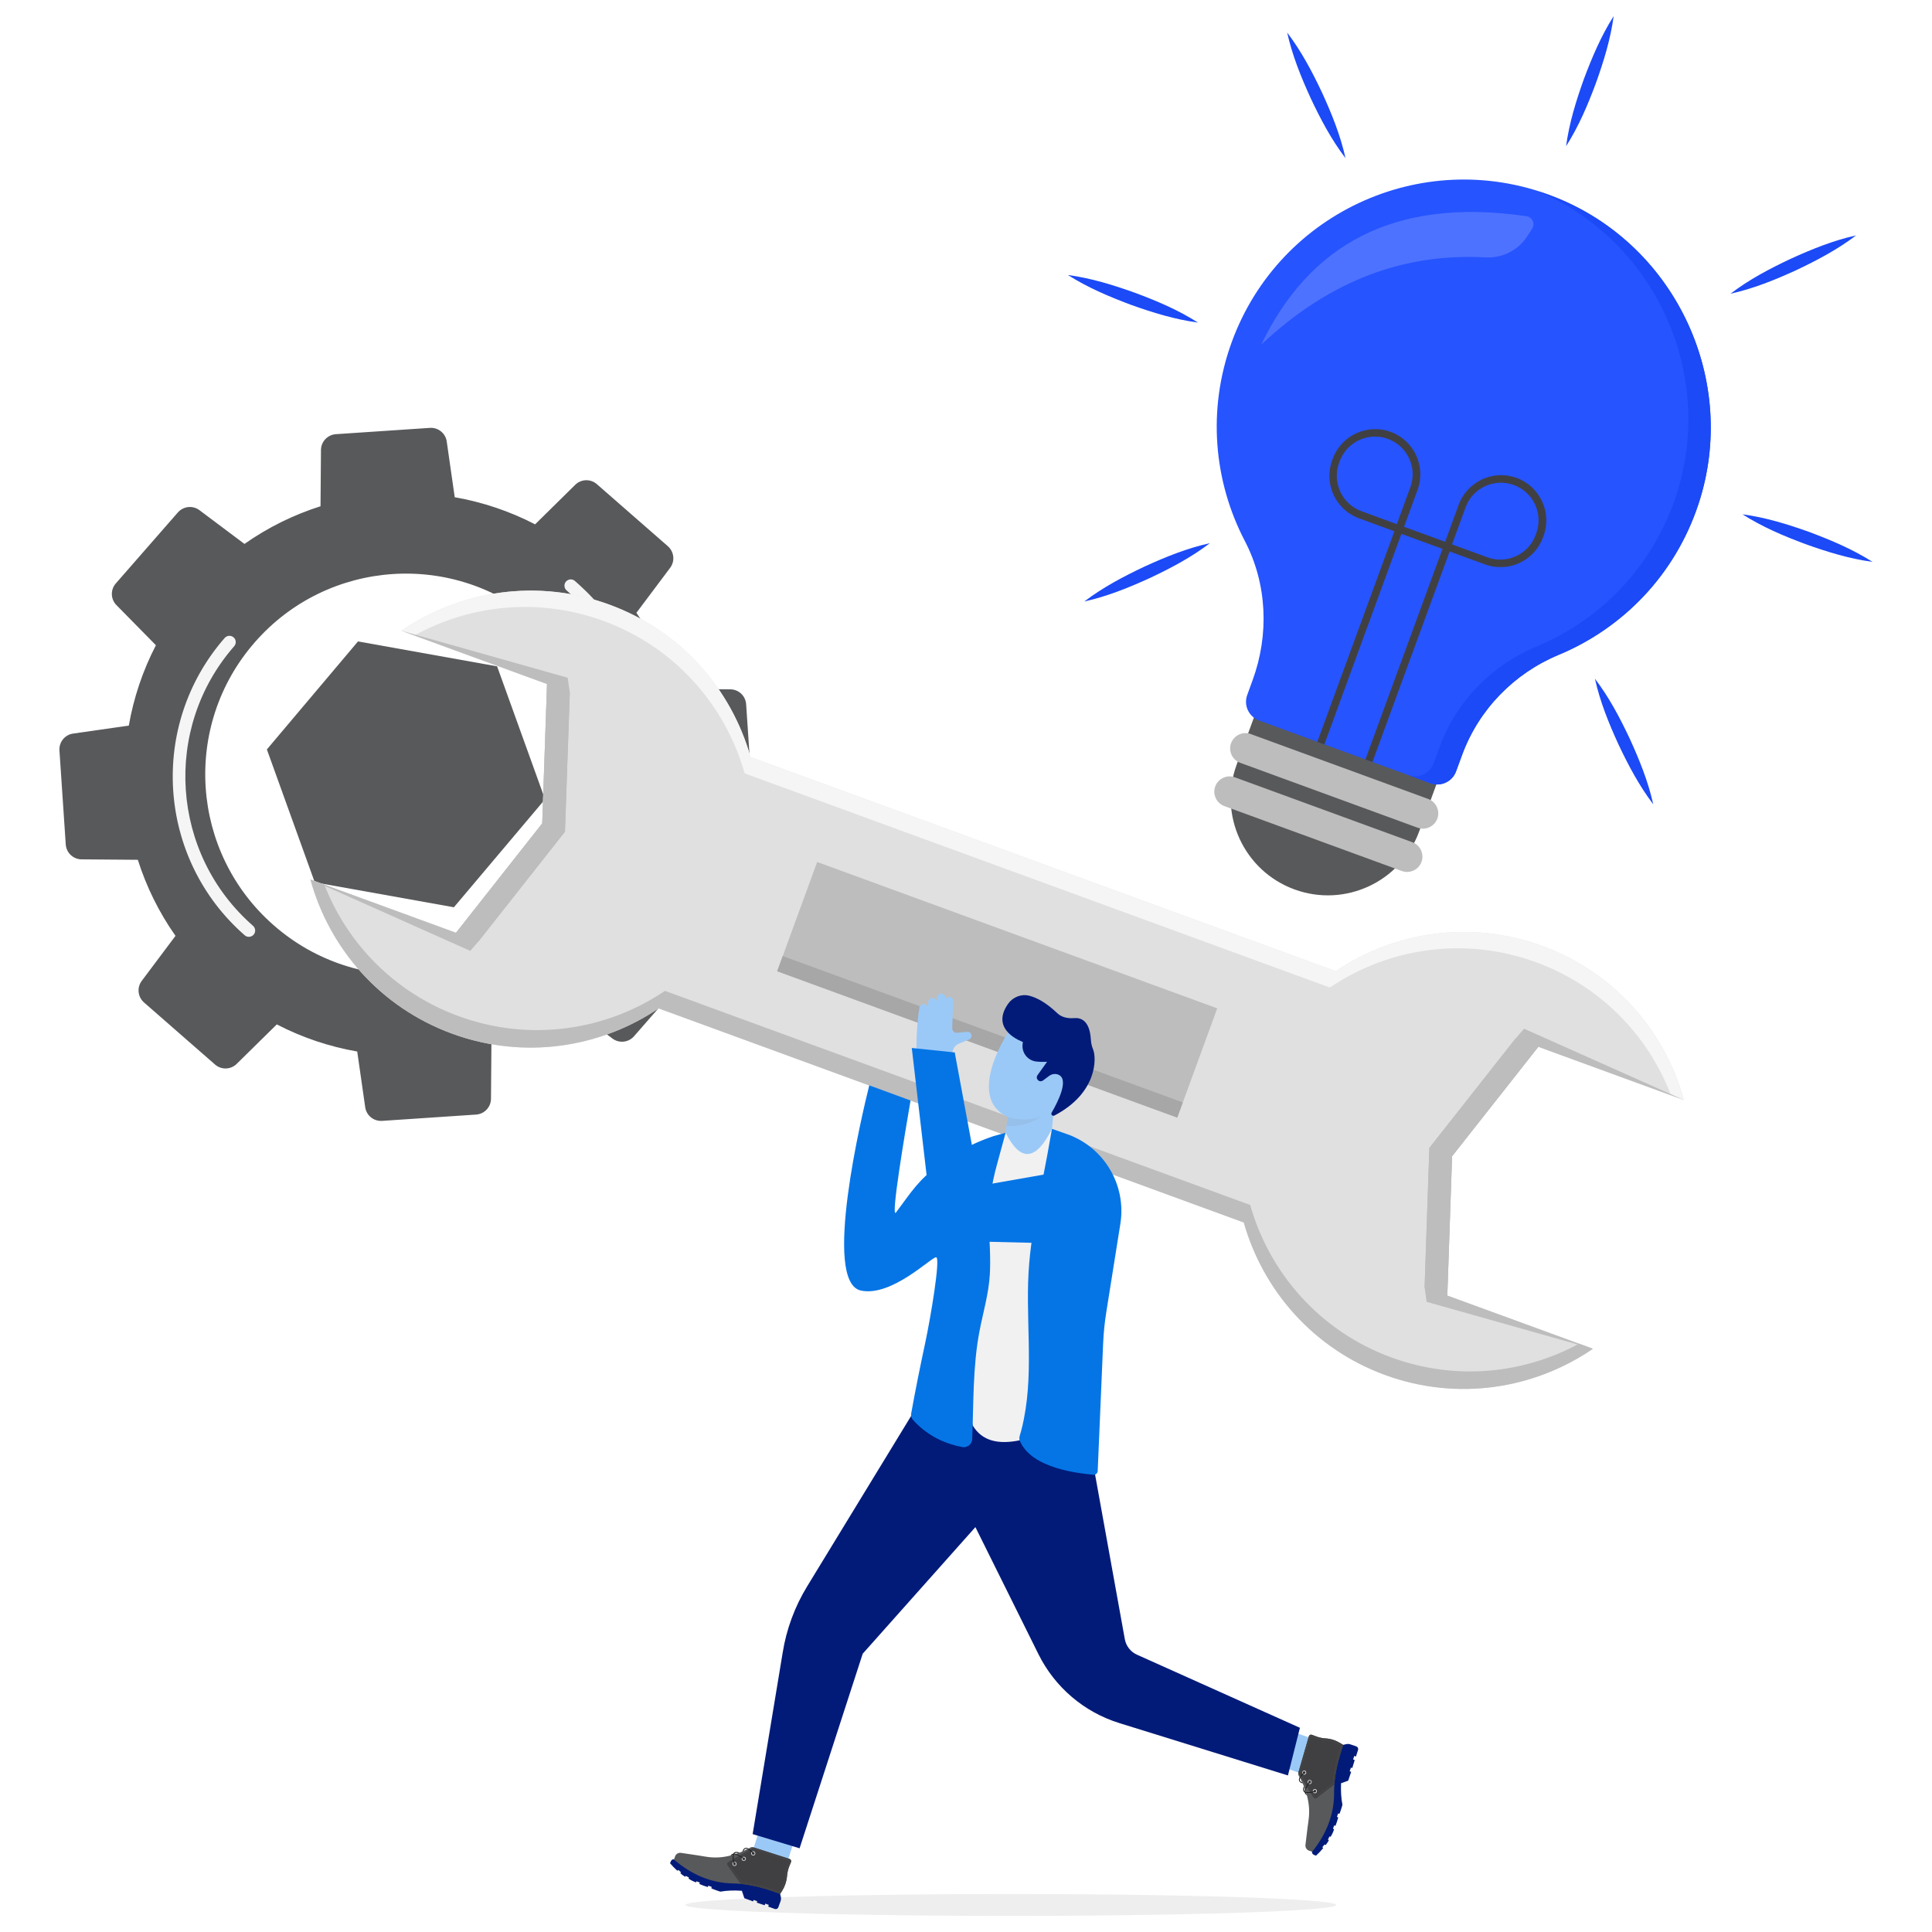 <svg xmlns="http://www.w3.org/2000/svg" enable-background="new 0 0 3000 3000" viewBox="0 0 3000 3000" id="Upgradeskillwithlightbulbidea"><path fill="#9bc9f7" d="M1400.7,1710.9l12.7-22.4c2-3.6,5.4-6.1,9.4-7.1l17.2-4.2c3.3-0.8,5.3-4,4.6-7.3l0,0
			c-0.6-2.7-2.9-4.7-5.6-4.8l-15.7-0.9c-4.2-0.2-7.2-4.1-6.4-8.2l8.1-41.5c0.6-3.2-1.4-6.4-4.7-7.1l0,0c-3.2-0.7-6.3,1.2-7.2,4.3
			l-6.4,22.8l7.2-25.8c1-3.7-1.3-7.6-5.1-8.3l0,0c-3.4-0.7-6.8,1.5-7.7,4.9l-9.7,38.3l8-30.5c0.9-3.6-1.2-7.2-4.8-8.1l0,0
			c-3.5-0.9-7.1,1.3-7.9,4.9l-9.8,41.1l7.5-31.1c0.8-3.5-1.3-7-4.7-7.9l0,0c-3.4-0.9-6.8,1-7.9,4.3c-8.2,24.7-13.6,52.9-17.4,83.1
			L1400.7,1710.9z" class="colorf7c19b svgShape"></path><path fill="#58595b" d="M984.5,1609.1l96.4-110.3c8.5-9.7,8.1-24.4-1-33.6l-61.4-62.3c20.6-39.8,34.6-81.9,42.1-124.8l86.6-12.4
						c12.8-1.8,22-13.2,21.2-26.1l-9.8-146.1c-0.9-12.9-11.5-23-24.5-23.1l-87.4-0.7c0,0,0,0,0,0c-13.2-41.6-32.7-81.4-58.5-118.1
						l52.4-69.9c7.8-10.4,6.2-24.9-3.5-33.5l-110.3-96.4c-9.7-8.5-24.4-8.1-33.6,1l-62.3,61.4c-39.7-20.6-81.9-34.6-124.8-42.1l0,0
						l-12.4-86.5c-1.8-12.8-13.2-22-26.1-21.2l-146.1,9.8c-12.9,0.9-23,11.6-23.1,24.5l-0.7,87.4c-41.6,13.2-81.4,32.7-118.1,58.5
						l-69.9-52.4c-10.4-7.8-24.9-6.2-33.5,3.5L179.8,906c-8.5,9.7-8.1,24.4,1,33.6l61.3,62.3c-20.6,39.8-34.6,81.9-42.1,124.8
						c0,0,0,0,0,0l-86.5,12.4c-12.8,1.8-22,13.2-21.2,26.1l9.8,146.1c0.9,12.9,11.6,23,24.5,23.1l87.4,0.7
						c13.2,41.6,32.7,81.4,58.5,118.1l-52.4,69.9c-7.8,10.4-6.2,24.9,3.5,33.5l110.3,96.4c9.7,8.5,24.4,8.1,33.6-1l62.3-61.3
						c39.8,20.6,81.9,34.6,124.9,42.1l12.4,86.5c1.8,12.8,13.2,22,26.1,21.2l146.1-9.8c12.9-0.9,23-11.5,23.1-24.5l0.7-87.4
						c0,0,0,0,0,0c41.5-13.2,81.4-32.7,118.1-58.5l69.9,52.4C961.4,1620.4,976,1618.8,984.5,1609.1z M865,1407.4
						c-113.2,129.6-310.1,142.9-439.7,29.6c-129.6-113.2-142.9-310.1-29.6-439.7c113.2-129.6,310.1-142.9,439.7-29.6
						C964.9,1081,978.2,1277.8,865,1407.4z" class="color58595b svgShape"></path><path fill="#f5f5f5" d="M362.7 989.7c-4.1-3.6-10.2-3.1-13.8.9-118.7 135.9-104.8 343 31.1 461.7 4.1 3.6 10.2 3.1 13.8-.9 3.6-4.1 3.1-10.2-.9-13.8-127.7-111.6-140.9-306.4-29.3-434.1C367.2 999.4 366.8 993.2 362.7 989.7zM892.7 902.1c-4.1-3.6-10.2-3.1-13.8.9-3.6 4.1-3.1 10.2.9 13.8 157.4 137.6 173.6 377.6 36.1 535-3.6 4.1-3.1 10.2.9 13.8 4.1 3.6 10.2 3.1 13.8-.9C1075.3 1299.2 1058.3 1046.8 892.7 902.1z" class="colorf5f5f5 svgShape"></path><polygon fill="#58595b" points="414.4 1163.7 555.9 996 771.9 1034.7 846.3 1241.1 704.8 1408.8 488.8 1370.1" class="color58595b svgShape"></polygon><path fill="#e0e0e0" d="M1931.4,1898.3l-908.7-332.5c-91.1,61.5-209.4,79.9-320.5,39.3c-112-41-190.9-132.5-220.2-239.4
					l226.1,82.7L842,1278.5l7.4-216.3l-226.1-82.7c91.4-62.6,210.7-81.7,322.7-40.7c111.1,40.6,189.5,131.1,219.4,236.8l908.7,332.5
					c91.1-61.5,209.4-79.9,320.5-39.3c112,41,190.9,132.5,220.2,239.4l-226.1-82.7l-133.9,169.9l-7.4,216.3l226.1,82.7
					c-91.4,62.6-210.7,81.7-322.7,40.7C2039.7,2094.5,1961.3,2004.1,1931.4,1898.3z" class="colore0e0e0 svgShape"></path><path fill="#bdbdbd" d="M2150.8,2135.1c112,41,231.3,21.9,322.7-40.7l-21.6-7.9c-86.4,46.8-191.6,57.8-291.2,21.4
					c-111.1-40.6-189.5-131.1-219.4-236.8l-908.7-332.5c-91.1,61.5-209.4,79.9-320.4,39.3c-99.5-36.4-172.9-112.7-208.6-204.3
					l-21.6-7.9c29.4,106.9,108.2,198.4,220.2,239.4c111.1,40.6,229.3,22.2,320.4-39.3l908.7,332.5
					C1961.3,2004.1,2039.8,2094.5,2150.8,2135.1z" class="colorbdbdbd svgShape"></path><path fill="#bdbdbd" d="M1561.5,1758.8c-0.3,1.3-0.7,2.5-1,3.8l-5-1.8C1558.4,1759.9,1560.9,1759.2,1561.5,1758.8z" class="colorbdbdbd svgShape"></path><path fill="#f5f5f5" d="M2385.3,1494.2c100.4,36.8,174.2,114.1,209.5,206.7l20,7.3c-29.4-106.9-108.2-198.4-220.2-239.4
					c-111.1-40.7-229.3-22.2-320.4,39.3l-908.7-332.5c-29.9-105.8-108.4-196.2-219.4-236.8c-112-41-231.3-21.9-322.7,40.7l20,7.3
					c86.8-47.9,193.1-59.4,293.5-22.7c111.1,40.6,189.5,131.1,219.4,236.8l908.7,332.5C2156,1472,2274.2,1453.5,2385.3,1494.2z" class="colorf5f5f5 svgShape"></path><rect width="180.7" height="661.5" x="1458.1" y="1206.2" fill="#bdbdbd" transform="rotate(110.096 1548.447 1536.968)" class="colorbdbdbd svgShape"></rect><rect width="25.1" height="661.5" x="1509.1" y="1279.3" fill="#a7a7a8" transform="rotate(110.096 1521.711 1610.032)" class="colora8a7a7 svgShape"></rect><polygon fill="#bdbdbd" points="708.1 1448.4 743.4 1461.3 877.3 1291.4 884.8 1075.2 849.4 1062.2 842 1278.5" class="colorbdbdbd svgShape"></polygon><polygon fill="#bdbdbd" points="708.1 1448.4 743.4 1461.3 877.3 1291.4 884.8 1075.2 849.4 1062.2 842 1278.5" class="colorbdbdbd svgShape"></polygon><polygon fill="#bdbdbd" points="884.8 1075.2 881.5 1052.4 623.3 979.5 849.4 1062.2 878.5 1092.1" class="colorbdbdbd svgShape"></polygon><polygon fill="#bdbdbd" points="743.4 1461.3 730.2 1476.5 482 1365.7 708.1 1448.4 734.2 1442.5" class="colorbdbdbd svgShape"></polygon><polygon fill="#bdbdbd" points="2388.7 1625.5 2353.4 1612.5 2219.5 1782.5 2212.1 1998.7 2247.4 2011.7 2254.8 1795.4" class="colorbdbdbd svgShape"></polygon><polygon fill="#bdbdbd" points="2388.7 1625.5 2353.4 1612.5 2219.5 1782.5 2212.1 1998.7 2247.4 2011.7 2254.8 1795.4" class="colorbdbdbd svgShape"></polygon><polygon fill="#bdbdbd" points="2212.1 1998.7 2215.3 2021.5 2473.6 2094.4 2247.4 2011.7 2218.3 1981.7" class="colorbdbdbd svgShape"></polygon><polygon fill="#bdbdbd" points="2353.4 1612.5 2366.6 1597.4 2614.9 1708.2 2388.7 1625.5 2362.7 1631.4" class="colorbdbdbd svgShape"></polygon><ellipse cx="1569.5" cy="2958" fill="#eeeeee" rx="505.2" ry="17" class="coloreeeeee svgShape"></ellipse><g fill="#000000" class="color000000 svgShape"><polygon fill="#9bc9f7" points="2043.5 2761.8 2061.2 2707.8 1980.4 2679.9 1962.8 2733.9" class="colorf7c19b svgShape"></polygon><path fill="#021b79" d="M2072.8,2714.1l13-4.7l4.1-1c2.4-0.6,4.9-0.5,7.2,0.3l9,3.1c2.2,0.8,3.4,3.3,2.7,5.5l-3.3,10.2l-2.6-0.9
					l-1.8,5.5l2.5,0.9l-3.8,12.4l-2.1-0.7l-1.9,5.8l2.3,0.8l-4.6,13.7l-11.1,4c-0.5,12,0.1,23.2,2.1,33.3c0.2,0.5-4.3,14.4-4.7,14.3
					l-2-0.7l-1.8,5.4l2,0.7c-1.2,4.6-2.6,9-4.3,13.2l-2.1-0.7l-1.7,5.3l1.7,0.6c-1.5,4.6-3.4,8.6-5.5,11.8l-1.7-0.6l-2.4,5.1
					l1.5,0.5c-1.4,3-3.2,5.6-5.2,7.9l-1.6-0.9l-3.4,4.1l1.3,1.5c-3.7,4.4-7.4,8.3-11.1,11.6c0,0-7.2-1.5-6.1-6l12.3-58l13.9-75.1
					L2072.8,2714.1z" class="color333333 svgShape"></path><path fill="#58595b" d="M2071.3,2702c3.4,1.2,6.6,2.7,9.7,4.6l4.8,2.9c-7.4,21.4-12.4,42-13.8,61.4c-0.3,4-0.4,8-0.4,11.9
					c0.4,33.8-11.5,64.5-34.1,92.6l-4.9-1.7c-3.7-1.3-5.9-5-5.5-8.9l3.1-25.6c0.5-4.6,1.2-9.1,1.8-13.6c1.8-12.8,0.7-25.5-2.8-38.2
					c-0.2-0.7-0.4-1.4-0.6-2.1c-0.1-0.4-0.2-0.8-0.4-1.2c5.3,1.1,13.3-1.7,13.7-1.9c0.2-0.1,0.4-0.3,0.5-0.5c0-0.1,0-0.3,0-0.4
					c-0.1-0.4-0.5-0.6-0.9-0.4c-2.8,1-9.8,2.9-13.7,1.6c-0.1-0.3-0.2-0.6-0.3-0.9c0.2-4.6,4.2-11.1,6.1-13.7c0.2-0.3,0.2-0.8-0.1-1
					c-0.3-0.2-0.7-0.2-1,0.1c-0.3,0.4-4.5,6.3-5.9,11.8c-0.4-1.1-0.8-2.1-1.2-3.2c-0.3-0.7-0.5-1.3-0.8-2c-0.6-1.4-1.2-2.9-1.8-4.3
					c-0.3-0.6-0.5-1.2-0.8-1.7c-1-2.1-2-4.2-3.1-6.4c1.4-3.3,5.1-6.8,6.8-8.2c0.3-0.2,0.4-0.7,0.1-1c-0.2-0.3-0.7-0.4-1-0.1
					c-0.3,0.2-4.7,3.8-6.8,7.8c-0.5-0.9-0.9-1.7-1.4-2.5c-0.8-1.4-1-3.1-0.5-4.6l16.3-56.4c0.6-2.1,2.8-3.2,4.8-2.4l6.4,2.4
					c4.7,1.8,9.7,2.9,14.7,3.2C2062.6,2699.6,2067,2700.5,2071.3,2702z" class="color58595b svgShape"></path><path fill="#1f2023" d="M2042.4 2781.3c0 .1.1.3 0 .4-.1.2-.2.4-.5.5-.4.2-8.4 3-13.7 1.9-.2-.5-.3-1.1-.5-1.6 3.9 1.3 10.9-.6 13.7-1.6C2041.9 2780.7 2042.3 2780.9 2042.4 2781.3zM2033.4 2766.9c.3.2.4.7.1 1-1.9 2.6-5.8 9.1-6.1 13.7-.3-.9-.6-1.8-1-2.7 1.4-5.5 5.6-11.4 5.9-11.8C2032.6 2766.8 2033.1 2766.7 2033.4 2766.9z" class="color231f20 svgShape"></path><path fill="#303030" d="M2025.7,2752.1c0.2,0.3,0.2,0.7-0.1,1c-1.7,1.4-5.5,4.9-6.8,8.2c-0.3-0.5-0.5-1-0.8-1.5
					c2.1-4,6.5-7.6,6.8-7.8C2025,2751.7,2025.4,2751.8,2025.7,2752.1z" class="color303030 svgShape"></path><path fill="#404042" d="M2071.3,2702c3.4,1.2,6.6,2.7,9.7,4.6l4.8,2.9c-7.4,21.4-12.4,42-13.8,61.4l-27.7,21.1
					c-1.6,1.2-3.9,0.8-4.9-1l-23.4-38.4l16.3-56.4c0.6-2.1,2.8-3.2,4.8-2.4l6.4,2.4c4.7,1.8,9.7,2.9,14.7,3.2
					C2062.6,2699.6,2067,2700.5,2071.3,2702z" class="color414042 svgShape"></path><polygon fill="#58595b" points="2018.8 2752.4 2018.3 2752.7 2018 2752.3 2018.1 2751.7 2018.7 2751.9 2018.6 2752.2" class="color58595b svgShape"></polygon><path fill="#58595b" d="M2082.3,2709.9l-0.3,0.5l-0.7-0.4l0.3-0.5L2082.3,2709.9z M2080.9,2709.1l-0.3,0.5l-0.7-0.4l0.3-0.5
								L2080.9,2709.1z M2079.5,2708.2l-0.3,0.5c-0.2-0.1-0.5-0.3-0.7-0.4l0.3-0.6C2079,2707.9,2079.2,2708,2079.5,2708.2z
								 M2078,2707.3l-0.3,0.6c-0.2-0.1-0.5-0.3-0.7-0.4l0.3-0.6C2077.5,2707.1,2077.8,2707.2,2078,2707.3z M2076.5,2706.6l-0.3,0.6
								c-0.2-0.1-0.5-0.2-0.7-0.4l0.3-0.6C2076,2706.3,2076.3,2706.4,2076.5,2706.6z M2075,2705.8l-0.3,0.6
								c-0.2-0.1-0.5-0.2-0.8-0.3l0.2-0.6C2074.5,2705.6,2074.7,2705.7,2075,2705.8z M2073.5,2705.1l-0.2,0.6
								c-0.3-0.1-0.5-0.2-0.8-0.3l0.2-0.6C2072.9,2704.9,2073.2,2705,2073.5,2705.1z M2071.9,2704.5l-0.2,0.6
								c-0.3-0.1-0.5-0.2-0.8-0.3l0.2-0.6C2071.4,2704.3,2071.6,2704.4,2071.9,2704.5z M2070.1,2704.5c-0.3-0.1-0.5-0.2-0.8-0.3
								l0.2-0.6c0.3,0.1,0.5,0.2,0.8,0.3L2070.1,2704.5z M2068.5,2704c-0.3-0.1-0.5-0.2-0.8-0.2l0.2-0.6c0.3,0.1,0.5,0.2,0.8,0.2
								L2068.5,2704z M2066.9,2703.6c-0.3-0.1-0.5-0.1-0.8-0.2l0.1-0.6c0.3,0.1,0.5,0.1,0.8,0.2L2066.9,2703.6z M2065.3,2703.2
								c-0.3-0.1-0.5-0.1-0.8-0.2l0.1-0.6c0.3,0.1,0.5,0.1,0.8,0.2L2065.3,2703.2z M2063.7,2702.8c-0.3-0.1-0.5-0.1-0.8-0.1l0.1-0.6
								c0.3,0,0.6,0.1,0.8,0.1L2063.7,2702.8z M2062.1,2702.6c-0.3,0-0.5-0.1-0.8-0.1l0.1-0.6c0.3,0,0.6,0.1,0.8,0.1L2062.1,2702.6z
								 M2060.4,2702.3c-0.3,0-0.5-0.1-0.8-0.1l0.1-0.6c0.3,0,0.6,0.1,0.8,0.1L2060.4,2702.3z M2058.8,2702.2c-0.3,0-0.6,0-0.8-0.1
								l0-0.6c0.3,0,0.6,0,0.8,0.1L2058.8,2702.2z M2057.1,2702.1c-0.3,0-0.6,0-0.8-0.1l0.1-0.6c0.3,0,0.5,0,0.8,0.1L2057.1,2702.1z
								 M2055.5,2701.9c-0.3,0-0.6-0.1-0.8-0.1l0.1-0.6c0.3,0,0.5,0.1,0.8,0.1L2055.5,2701.9z M2053.8,2701.7
								c-0.3,0-0.6-0.1-0.8-0.1l0.1-0.6c0.3,0,0.5,0.1,0.8,0.1L2053.8,2701.7z M2052.1,2701.4c-0.3,0-0.6-0.1-0.8-0.1l0.1-0.6
								c0.3,0.1,0.5,0.1,0.8,0.1L2052.1,2701.4z M2050.5,2701.1c-0.3-0.1-0.5-0.1-0.8-0.2l0.1-0.6c0.3,0.1,0.5,0.1,0.8,0.2
								L2050.5,2701.1z M2048.9,2700.8c-0.3-0.1-0.5-0.1-0.8-0.2l0.1-0.6c0.3,0.1,0.5,0.1,0.8,0.2L2048.9,2700.8z M2047.2,2700.3
								c-0.3-0.1-0.5-0.2-0.8-0.2l0.2-0.6c0.3,0.1,0.5,0.2,0.8,0.2L2047.2,2700.3z M2045.6,2699.9c-0.3-0.1-0.5-0.2-0.8-0.3l0.2-0.6
								c0.3,0.1,0.5,0.2,0.8,0.3L2045.6,2699.9z M2044.2,2698.7l-0.2,0.6c-0.3-0.1-0.5-0.2-0.8-0.3l0.2-0.6
								C2043.7,2698.6,2044,2698.6,2044.2,2698.7z M2042.7,2698.2l-0.2,0.6l-0.8-0.3l0.2-0.6L2042.7,2698.2z M2041.1,2697.6
								l-0.2,0.6l-0.8-0.3l0.2-0.6L2041.1,2697.6z M2039.5,2697l-0.2,0.6l-0.8-0.3l0.2-0.6L2039.5,2697z M2038,2696.4l-0.2,0.6
								l-0.8-0.3l0.2-0.6L2038,2696.4z M2019,2751.1l-0.6-0.2l0.2-0.8l0.6,0.2L2019,2751.1z M2019.4,2749.5l-0.6-0.2l0.2-0.8
								l0.6,0.2L2019.4,2749.5z M2019.9,2747.8l-0.6-0.2l0.2-0.8l0.6,0.2L2019.9,2747.8z M2020.4,2746.2l-0.6-0.2l0.2-0.8l0.6,0.2
								L2020.4,2746.2z M2020.8,2744.6l-0.6-0.2l0.2-0.8l0.6,0.2L2020.8,2744.6z M2021.3,2742.9l-0.6-0.2l0.2-0.8l0.6,0.2
								L2021.3,2742.9z M2021.8,2741.3l-0.6-0.2l0.2-0.8l0.6,0.2L2021.8,2741.3z M2022.2,2739.7l-0.6-0.2l0.2-0.8l0.6,0.2
								L2022.2,2739.7z M2022.7,2738l-0.6-0.2l0.2-0.8l0.6,0.2L2022.7,2738z M2023.2,2736.3l-0.6-0.1l0.2-0.8l0.6,0.2L2023.2,2736.3
								z M2036.2,2696.4c-0.2,0-0.5,0-0.7,0l-0.1-0.6c0.3-0.1,0.6-0.1,1,0L2036.2,2696.4z M2023.7,2734.8l-0.6-0.2l0.2-0.8l0.6,0.2
								L2023.7,2734.8z M2024.1,2733.1l-0.6-0.2l0.2-0.8l0.6,0.2L2024.1,2733.1z M2024.6,2731.4l-0.6-0.1l0.2-0.8l0.6,0.2
								L2024.6,2731.4z M2025.1,2729.8l-0.6-0.1l0.2-0.8l0.6,0.2L2025.1,2729.8z M2025.5,2728.2l-0.6-0.1l0.2-0.8l0.6,0.2
								L2025.5,2728.2z M2026,2726.6l-0.6-0.2l0.2-0.8l0.6,0.2L2026,2726.6z M2026.5,2725l-0.6-0.2l0.2-0.8l0.6,0.2L2026.5,2725z
								 M2026.9,2723.3l-0.6-0.2l0.2-0.8l0.6,0.2L2026.9,2723.3z M2027.4,2721.7l-0.6-0.2l0.2-0.8l0.6,0.2L2027.4,2721.7z
								 M2027.9,2720.1l-0.6-0.2l0.2-0.8l0.6,0.2L2027.9,2720.1z M2028.4,2718.4l-0.6-0.2l0.2-0.8l0.6,0.2L2028.4,2718.4z
								 M2028.8,2716.8l-0.6-0.2l0.2-0.8l0.6,0.2L2028.8,2716.8z M2029.3,2715.2l-0.6-0.2l0.2-0.8l0.6,0.2L2029.3,2715.2z
								 M2029.8,2713.6l-0.6-0.2l0.2-0.8l0.6,0.2L2029.8,2713.6z M2030.2,2711.9l-0.6-0.2l0.2-0.8l0.6,0.2L2030.2,2711.9z
								 M2030.7,2710.3l-0.6-0.2l0.2-0.8l0.6,0.2L2030.7,2710.3z M2031.2,2708.7l-0.6-0.2l0.2-0.8l0.6,0.2L2031.2,2708.7z
								 M2031.6,2707l-0.6-0.2l0.2-0.8l0.6,0.2L2031.6,2707z M2032.1,2705.4l-0.6-0.2l0.2-0.8l0.6,0.2L2032.1,2705.4z
								 M2034.9,2696.7c-0.2,0.1-0.3,0.3-0.4,0.5l-0.5-0.3c0.2-0.3,0.4-0.6,0.6-0.8L2034.9,2696.7z M2032.6,2703.8l-0.6-0.2l0.2-0.8
								l0.6,0.2L2032.6,2703.8z M2033.1,2702.1l-0.6-0.2l0.2-0.8l0.6,0.2L2033.1,2702.1z M2033.5,2700.5l-0.6-0.2l0.2-0.8l0.6,0.2
								L2033.5,2700.5z M2034,2698.9l-0.6-0.2l0.2-0.8l0.6,0.2L2034,2698.9z" class="color58595b svgShape"></path><polygon fill="#58595b" points="2083.5 2710.7 2083.3 2711.3 2082.7 2711.1 2082.8 2710.9 2082.7 2710.9 2083 2710.3" class="color58595b svgShape"></polygon><path fill="#58595b" d="M2070.4,2768.3l-0.6-0.1l0.1-0.8l0.6,0.1L2070.4,2768.3z M2070.5,2766.6l-0.6-0.1l0.1-0.8l0.6,0.1
								L2070.5,2766.6z M2070.7,2764.9l-0.6-0.1l0.1-0.8l0.6,0.1L2070.7,2764.9z M2070.9,2763.3l-0.6-0.1l0.1-0.8l0.6,0.1
								L2070.9,2763.3z M2071.1,2761.6l-0.6-0.1l0.1-0.8l0.6,0.1L2071.1,2761.6z M2071.3,2759.9l-0.6-0.1l0.1-0.8l0.6,0.1
								L2071.3,2759.9z M2071.5,2758.3l-0.6-0.1l0.1-0.8l0.6,0.1L2071.5,2758.3z M2071.8,2756.6l-0.6-0.1l0.1-0.8l0.6,0.1
								L2071.8,2756.6z M2072,2755l-0.6-0.1l0.1-0.8l0.6,0.1L2072,2755z M2072.3,2753.3l-0.6-0.1l0.1-0.8l0.6,0.1L2072.3,2753.3z
								 M2072.6,2751.7l-0.6-0.1l0.1-0.8l0.6,0.1L2072.6,2751.7z M2072.9,2750l-0.6-0.1l0.2-0.8l0.6,0.1L2072.9,2750z
								 M2073.2,2748.4l-0.6-0.1l0.2-0.8l0.6,0.1L2073.2,2748.4z M2073.5,2746.7l-0.6-0.1l0.2-0.8l0.6,0.1L2073.5,2746.7z
								 M2073.9,2745.1l-0.6-0.1l0.2-0.8l0.6,0.1L2073.9,2745.1z M2074.2,2743.5l-0.6-0.1l0.2-0.8l0.6,0.1L2074.2,2743.5z
								 M2074.6,2741.8l-0.6-0.1l0.2-0.8l0.6,0.1L2074.6,2741.8z M2074.9,2740.2l-0.6-0.1l0.2-0.8l0.6,0.2L2074.9,2740.2z
								 M2075.3,2738.6l-0.6-0.2l0.2-0.8l0.6,0.2L2075.3,2738.6z M2075.7,2736.9l-0.6-0.2l0.2-0.8l0.6,0.2L2075.7,2736.9z
								 M2076.1,2735.3l-0.6-0.2l0.2-0.8l0.6,0.2L2076.1,2735.3z M2076.5,2733.7l-0.6-0.2l0.2-0.8l0.6,0.2L2076.5,2733.7z
								 M2077,2732.1l-0.6-0.2l0.2-0.8l0.6,0.2L2077,2732.1z M2077.4,2730.5l-0.6-0.2l0.2-0.8l0.6,0.2L2077.4,2730.5z
								 M2077.9,2728.9l-0.6-0.2l0.2-0.8l0.6,0.2L2077.9,2728.9z M2078.3,2727.3l-0.6-0.2l0.2-0.8l0.6,0.2L2078.3,2727.3z
								 M2078.8,2725.6l-0.6-0.2l0.2-0.8l0.6,0.2L2078.8,2725.6z M2079.2,2724l-0.6-0.2l0.2-0.8l0.6,0.2L2079.2,2724z
								 M2079.7,2722.4l-0.6-0.2l0.2-0.8l0.6,0.2L2079.7,2722.4z M2080.2,2720.8l-0.6-0.2l0.2-0.8l0.6,0.2L2080.2,2720.8z
								 M2080.7,2719.3l-0.6-0.2l0.3-0.8l0.6,0.2L2080.7,2719.3z M2083.1,2712.1l-0.3,0.8l-0.6-0.2l0.3-0.8L2083.1,2712.1z
								 M2081.2,2717.7l-0.6-0.2l0.3-0.8l0.6,0.2L2081.2,2717.7z M2082.5,2713.7l-0.3,0.8l-0.6-0.2l0.3-0.8L2082.5,2713.7z
								 M2081.7,2716.1l-0.6-0.2l0.3-0.8l0.6,0.2L2081.7,2716.1z" class="color58595b svgShape"></path><polygon fill="#58595b" points="2070.3 2769.7 2069.8 2770 2069.5 2769.5 2069.7 2769.3 2069.7 2769 2070.3 2769.1" class="color58595b svgShape"></polygon><path fill="#58595b" d="M2069.2,2770.5l-0.7,0.5l-0.4-0.5l0.7-0.5L2069.2,2770.5z M2067.9,2771.5l-0.7,0.5l-0.4-0.5l0.7-0.5
								L2067.9,2771.5z M2066.6,2772.5l-0.7,0.5l-0.4-0.5l0.7-0.5L2066.6,2772.5z M2065.2,2773.5l-0.7,0.5l-0.4-0.5l0.7-0.5
								L2065.2,2773.5z M2063.9,2774.5l-0.7,0.5l-0.4-0.5l0.7-0.5L2063.9,2774.5z M2062.6,2775.5l-0.7,0.5l-0.4-0.5l0.7-0.5
								L2062.6,2775.5z M2061.3,2776.5l-0.7,0.5l-0.4-0.5l0.7-0.5L2061.3,2776.5z M2060,2777.5l-0.7,0.5l-0.4-0.5l0.7-0.5
								L2060,2777.5z M2058.7,2778.5l-0.7,0.5l-0.4-0.5l0.7-0.5L2058.7,2778.5z M2057.4,2779.5l-0.7,0.5l-0.4-0.5l0.7-0.5
								L2057.4,2779.5z M2056,2780.5l-0.7,0.5l-0.4-0.5l0.7-0.5L2056,2780.5z M2054.7,2781.5l-0.7,0.5l-0.4-0.5l0.7-0.5
								L2054.7,2781.5z M2053.4,2782.5l-0.7,0.5l-0.4-0.5l0.7-0.5L2053.4,2782.5z M2052.1,2783.5l-0.7,0.5l-0.4-0.5l0.7-0.5
								L2052.1,2783.5z M2050.8,2784.5l-0.7,0.5l-0.4-0.5l0.7-0.5L2050.8,2784.5z M2049.5,2785.5l-0.7,0.5l-0.4-0.5l0.7-0.5
								L2049.5,2785.5z M2048.2,2786.5l-0.7,0.5l-0.4-0.5l0.7-0.5L2048.2,2786.5z M2046.9,2787.5l-0.7,0.5l-0.4-0.5l0.7-0.5
								L2046.9,2787.5z M2045.5,2788.5l-0.7,0.5l-0.4-0.5l0.7-0.5L2045.5,2788.5z M2044.2,2789.5l-0.7,0.5l-0.4-0.5l0.7-0.5
								L2044.2,2789.5z M2042.7,2790.4c-0.3,0-0.5,0-0.8,0c-0.1,0-0.1,0-0.2,0l0.2-0.6c0,0,0.1,0,0.1,0c0.2,0,0.4,0,0.5,0
								L2042.7,2790.4z M2041.3,2789.4l-0.4,0.5c-0.1-0.1-0.2-0.3-0.3-0.4l-0.2-0.3l0.5-0.3l0.2,0.3
								C2041.2,2789.2,2041.3,2789.3,2041.3,2789.4z M2040.5,2788.1l-0.5,0.3l-0.4-0.7l0.5-0.3L2040.5,2788.1z M2039.6,2786.7
								l-0.5,0.3l-0.4-0.7l0.5-0.3L2039.6,2786.7z M2038.8,2785.2l-0.5,0.3l-0.4-0.7l0.5-0.3L2038.8,2785.2z M2037.9,2783.8
								l-0.5,0.3l-0.4-0.7l0.5-0.3L2037.9,2783.8z M2037,2782.4l-0.5,0.3l-0.4-0.7l0.5-0.3L2037,2782.4z M2036.1,2780.9l-0.5,0.3
								l-0.4-0.7l0.5-0.3L2036.1,2780.9z M2035.3,2779.5l-0.5,0.3l-0.4-0.7l0.5-0.3L2035.3,2779.5z M2034.4,2778.1l-0.5,0.3
								l-0.4-0.7l0.5-0.3L2034.4,2778.1z M2033.5,2776.7l-0.5,0.3l-0.4-0.7l0.5-0.3L2033.5,2776.7z M2032.7,2775.2l-0.5,0.3
								l-0.4-0.7l0.5-0.3L2032.7,2775.2z M2031.8,2773.8l-0.5,0.3l-0.4-0.7l0.5-0.3L2031.8,2773.8z M2030.9,2772.4l-0.5,0.3
								l-0.4-0.7l0.5-0.3L2030.9,2772.4z M2030.1,2771l-0.5,0.3l-0.4-0.7l0.5-0.3L2030.1,2771z M2029.2,2769.5l-0.5,0.3l-0.4-0.7
								l0.5-0.3L2029.2,2769.5z M2028.3,2768.1l-0.5,0.3l-0.4-0.7l0.5-0.3L2028.3,2768.1z M2027.5,2766.7l-0.5,0.3l-0.4-0.7l0.5-0.3
								L2027.5,2766.7z M2026.6,2765.3l-0.5,0.3l-0.4-0.7l0.5-0.3L2026.6,2765.3z M2025.7,2763.8l-0.5,0.3l-0.4-0.7l0.5-0.3
								L2025.7,2763.8z M2024.9,2762.4l-0.5,0.3l-0.4-0.7l0.5-0.3L2024.9,2762.4z M2024,2761l-0.5,0.3l-0.4-0.7l0.5-0.3L2024,2761z
								 M2023.1,2759.5l-0.5,0.3l-0.4-0.7l0.5-0.3L2023.1,2759.5z M2022.3,2758.1l-0.5,0.3l-0.4-0.7l0.5-0.3L2022.3,2758.1z
								 M2021.4,2756.7l-0.5,0.3l-0.4-0.7l0.5-0.3L2021.4,2756.7z M2020.5,2755.3l-0.5,0.3l-0.4-0.7l0.5-0.3L2020.5,2755.3z
								 M2019.7,2753.8l-0.5,0.3l-0.4-0.7l0.5-0.3L2019.7,2753.8z" class="color58595b svgShape"></path><g fill="#000000" class="color000000 svgShape"><path fill="#e6e7e8" d="M2044.9 2782c-.3 1.8-2 2.9-3.8 2.5-1.7-.4-2.8-2.1-2.5-3.9.3-1.8 2-2.9 3.8-2.5C2044.1 2778.5 2045.2 2780.2 2044.9 2782zM2039.6 2780.8c-.2 1.2.5 2.4 1.7 2.7 1.2.2 2.3-.5 2.6-1.7.2-1.2-.5-2.4-1.7-2.7C2041 2778.8 2039.9 2779.6 2039.6 2780.8zM2036.8 2767.7c-.3 1.8-2 2.9-3.8 2.5-1.7-.4-2.8-2.1-2.5-3.8.3-1.8 2-2.9 3.8-2.5C2036.1 2764.2 2037.2 2765.9 2036.8 2767.7zM2031.6 2766.5c-.2 1.2.5 2.4 1.7 2.7 1.2.3 2.4-.5 2.6-1.7.2-1.2-.5-2.4-1.7-2.7C2033 2764.5 2031.8 2765.3 2031.6 2766.5z" class="colore6e7e8 svgShape"></path><g fill="#000000" class="color000000 svgShape"><path fill="#1f2023" d="M2041.5,2780.9c0.4-0.1,0.8,0.1,0.9,0.4c0,0.1,0.1,0.3,0,0.4c-0.1,0.2-0.2,0.4-0.5,0.5
								c-0.4,0.2-8.4,3-13.7,1.9c-0.2,0-0.3-0.1-0.5-0.1c-0.6-0.2-1.1-0.4-1.6-0.6c-0.5-0.3-1-0.7-1.4-1.1c-1.6-1.8-1.7-4.7-0.2-8.6
								c0.3,0.7,0.5,1.3,0.8,2c-0.7,2.6-0.6,4.4,0.5,5.6c0.1,0.1,0.2,0.2,0.3,0.3c0.4,0.3,0.8,0.6,1.4,0.8c0.1,0,0.2,0.1,0.3,0.1
								C2031.7,2783.8,2038.7,2781.9,2041.5,2780.9z" class="color231f20 svgShape"></path><path fill="#1f2023" d="M2033.4,2766.9c0.3,0.2,0.4,0.7,0.1,1c-1.9,2.6-5.8,9.1-6.1,13.7c0,0.3,0,0.5,0,0.8
								c0,0.6,0.1,1.1,0.3,1.6c0.1,0.2,0.2,0.4,0.3,0.6c0.2,0.3,0.4,0.5,0.6,0.8c0.2,0.7,0.4,1.4,0.6,2.1c-1.1-0.5-1.9-1.2-2.4-2.1
								c-0.3-0.6-0.6-1.2-0.7-1.9c-0.1-0.6-0.1-1.2-0.1-1.8c0-0.9,0.2-1.8,0.4-2.7c1.4-5.5,5.6-11.4,5.9-11.8
								C2032.6,2766.8,2033.1,2766.7,2033.4,2766.9z" class="color231f20 svgShape"></path></g></g><g fill="#000000" class="color000000 svgShape"><path fill="#e6e7e8" d="M2028.2,2753.5c-0.5,1.7-2.4,2.6-4,2.1c-1.7-0.6-2.6-2.4-2-4.1c0.6-1.7,2.4-2.6,4-2.1
							C2027.8,2750,2028.7,2751.8,2028.2,2753.5z M2023,2751.8c-0.4,1.2,0.2,2.4,1.4,2.8c1.1,0.4,2.4-0.2,2.8-1.4
							c0.4-1.2-0.2-2.4-1.4-2.8C2024.7,2750,2023.4,2750.6,2023,2751.8z" class="colore6e7e8 svgShape"></path><path fill="#1f2023" d="M2025.7,2752.1c0.2,0.3,0.2,0.7-0.1,1c-1.7,1.4-5.5,4.9-6.8,8.2c-0.5,1.1-0.7,2.2-0.4,3.1
							c0.3,1.4,1.5,2.5,3.6,3.2c0.3,0.6,0.5,1.2,0.8,1.7c-3.3-0.9-5.2-2.5-5.7-4.6c-0.4-1.6,0.1-3.3,1-5c2.1-4,6.5-7.6,6.8-7.8
							C2025,2751.7,2025.4,2751.8,2025.7,2752.1z" class="color231f20 svgShape"></path></g></g><g fill="#000000" class="color000000 svgShape"><rect width="56.5" height="87" x="1173.2" y="2820.9" fill="#9bc9f7" transform="rotate(-162.524 1201.475 2864.46)" class="colorf7c19b svgShape"></rect><path fill="#021b79" d="M1207,2927.6l4.4,13.4l1,4.2c0.6,2.4,0.4,5-0.5,7.3l-3.3,9.1c-0.8,2.3-3.3,3.4-5.6,2.6l-10.1-3.7l0.9-2.6
					l-5.5-2l-0.9,2.6l-12.3-4.1l0.8-2.1l-5.7-2.1l-0.8,2.3l-13.6-5l-3.8-11.5c-12-0.8-23.2-0.5-33.3,1.3c-0.5,0.2-14.3-4.8-14.2-5.2
					l0.7-2.1l-5.4-1.9l-0.7,2.1c-4.6-1.3-9-2.9-13.2-4.8l0.8-2.2l-5.3-1.9l-0.6,1.7c-4.6-1.7-8.5-3.7-11.6-5.9l0.6-1.7l-5-2.6
					l-0.5,1.5c-3-1.5-5.5-3.4-7.8-5.5l0.9-1.6l-4-3.6l-1.6,1.3c-4.3-3.9-8.2-7.8-11.3-11.6c0,0,1.7-7.3,6.1-6.1l57.7,14l74.8,16
					L1207,2927.6z" class="color333333 svgShape"></path><path fill="#58595b" d="M1219.2,2926.3c-1.2,3.4-2.8,6.7-4.8,9.8l-3,4.8c-21.2-8.1-41.7-13.7-61.1-15.6c-4-0.4-8-0.6-11.9-0.7
					c-33.8-0.5-64.3-13.4-91.9-37.1l1.8-5c1.3-3.7,5.1-5.9,9-5.4l25.5,3.8c4.5,0.7,9.1,1.5,13.6,2.2c12.7,2.1,25.5,1.4,38.2-1.9
					c0.7-0.2,1.4-0.4,2.1-0.6c0.4-0.1,0.8-0.2,1.2-0.4c-1.2,5.4,1.5,13.6,1.6,14.1c0.1,0.2,0.3,0.4,0.5,0.5c0.1,0,0.3,0,0.4,0
					c0.4-0.1,0.6-0.5,0.4-0.9c-1-2.9-2.7-10.1-1.3-14.1c0.3-0.1,0.6-0.2,0.9-0.3c4.6,0.4,11,4.5,13.6,6.5c0.3,0.2,0.8,0.2,1-0.1
					c0.2-0.3,0.2-0.8-0.1-1c-0.4-0.3-6.2-4.7-11.7-6.3c1.1-0.4,2.1-0.7,3.2-1.1c0.7-0.3,1.3-0.5,2-0.8c1.4-0.6,2.9-1.2,4.4-1.8
					c0.6-0.2,1.2-0.5,1.8-0.8c2.1-1,4.3-2,6.4-3.1c3.3,1.5,6.7,5.4,8.1,7.2c0.2,0.3,0.7,0.4,1,0.1c0.3-0.2,0.4-0.7,0.2-1
					c-0.2-0.3-3.7-4.9-7.6-7.1c0.9-0.4,1.7-0.9,2.6-1.4c1.4-0.8,3.1-0.9,4.6-0.4l56.1,18c2.1,0.7,3.1,2.9,2.3,4.9l-2.6,6.4
					c-1.9,4.8-3.1,9.8-3.5,15C1221.7,2917.5,1220.8,2922,1219.2,2926.3z" class="color58595b svgShape"></path><path fill="#1f2023" d="M1140.5 2894.9c-.1 0-.3 0-.4 0-.2-.1-.4-.2-.5-.5-.1-.4-2.8-8.6-1.6-14.1.5-.1 1.1-.3 1.6-.5-1.4 4 .4 11.2 1.3 14.1C1141.1 2894.4 1140.9 2894.8 1140.5 2894.9zM1155 2886c-.2.3-.7.4-1 .1-2.6-2-9-6.2-13.6-6.5.9-.3 1.8-.6 2.8-.9 5.5 1.6 11.3 6 11.7 6.3C1155.2 2885.3 1155.3 2885.7 1155 2886z" class="color231f20 svgShape"></path><path fill="#303030" d="M1170.1,2878.5c-0.3,0.2-0.8,0.2-1-0.1c-1.4-1.8-4.8-5.7-8.1-7.2c0.5-0.3,1-0.5,1.5-0.8
					c4,2.2,7.4,6.9,7.6,7.1C1170.4,2877.9,1170.4,2878.3,1170.1,2878.5z" class="color303030 svgShape"></path><path fill="#404042" d="M1219.2,2926.3c-1.2,3.4-2.8,6.7-4.8,9.8l-3,4.8c-21.2-8.1-41.7-13.7-61.1-15.6l-20.5-28.8
					c-1.2-1.7-0.7-4,1.1-5l38.9-22.9l56.1,18c2.1,0.7,3.1,2.9,2.3,4.9l-2.6,6.4c-1.9,4.8-3.1,9.8-3.5,15
					C1221.7,2917.5,1220.8,2922,1219.2,2926.3z" class="color414042 svgShape"></path><polygon fill="#58595b" points="1169.9 2871.5 1169.5 2870.9 1170 2870.7 1170.6 2870.8 1170.4 2871.4 1170.1 2871.3" class="color58595b svgShape"></polygon><path fill="#58595b" d="M1211,2937.4l-0.5-0.3l0.5-0.7l0.5,0.3L1211,2937.4z M1211.9,2936l-0.5-0.3l0.5-0.7l0.5,0.3L1211.9,2936
								z M1212.8,2934.5l-0.5-0.3c0.1-0.2,0.3-0.5,0.4-0.7l0.5,0.3C1213.1,2934,1213,2934.3,1212.8,2934.5z M1213.7,2933.1l-0.6-0.3
								c0.1-0.2,0.3-0.5,0.4-0.7l0.6,0.3C1214,2932.6,1213.8,2932.8,1213.7,2933.1z M1214.5,2931.6l-0.6-0.3
								c0.1-0.2,0.3-0.5,0.4-0.8l0.6,0.3C1214.8,2931,1214.6,2931.3,1214.5,2931.6z M1215.3,2930l-0.6-0.3c0.1-0.3,0.2-0.5,0.4-0.8
								l0.6,0.3C1215.5,2929.5,1215.4,2929.8,1215.3,2930z M1216,2928.5l-0.6-0.3c0.1-0.3,0.2-0.5,0.3-0.8l0.6,0.2
								C1216.2,2927.9,1216.1,2928.2,1216,2928.5z M1216.6,2926.9l-0.6-0.2c0.1-0.3,0.2-0.5,0.3-0.8l0.6,0.2
								C1216.9,2926.4,1216.8,2926.6,1216.6,2926.9z M1216.7,2925.1c0.1-0.3,0.2-0.5,0.3-0.8l0.6,0.2c-0.1,0.3-0.2,0.5-0.3,0.8
								L1216.7,2925.1z M1217.2,2923.5c0.1-0.3,0.2-0.5,0.3-0.8l0.6,0.2c-0.1,0.3-0.2,0.5-0.3,0.8L1217.2,2923.5z M1217.7,2921.9
								c0.1-0.3,0.2-0.5,0.2-0.8l0.6,0.2c-0.1,0.3-0.2,0.6-0.2,0.8L1217.7,2921.9z M1218.1,2920.2c0.1-0.3,0.1-0.5,0.2-0.8l0.6,0.1
								c-0.1,0.3-0.1,0.6-0.2,0.8L1218.1,2920.2z M1218.5,2918.6c0.1-0.3,0.1-0.6,0.2-0.8l0.6,0.1c-0.1,0.3-0.1,0.6-0.2,0.8
								L1218.5,2918.6z M1218.8,2916.9c0-0.3,0.1-0.6,0.1-0.8l0.6,0.1c0,0.3-0.1,0.6-0.1,0.8L1218.8,2916.9z M1219.1,2915.2
								c0-0.3,0.1-0.6,0.1-0.8l0.6,0.1c0,0.3-0.1,0.6-0.1,0.8L1219.1,2915.2z M1219.3,2913.6c0-0.3,0.1-0.6,0.1-0.8l0.6,0.1
								c0,0.3-0.1,0.6-0.1,0.9L1219.3,2913.6z M1219.4,2911.9c0-0.3,0.1-0.6,0.1-0.9l0.6,0.1c0,0.3-0.1,0.6-0.1,0.8L1219.4,2911.9z
								 M1219.6,2910.2c0-0.3,0.1-0.6,0.1-0.8l0.6,0.1c0,0.3-0.1,0.6-0.1,0.8L1219.6,2910.2z M1219.8,2908.5c0-0.3,0.1-0.6,0.1-0.8
								l0.6,0.1c0,0.3-0.1,0.6-0.1,0.8L1219.8,2908.5z M1220.1,2906.8c0.1-0.3,0.1-0.6,0.2-0.8l0.6,0.1c-0.1,0.3-0.1,0.6-0.2,0.8
								L1220.1,2906.8z M1220.5,2905.1c0.1-0.3,0.1-0.6,0.2-0.8l0.6,0.1c-0.1,0.3-0.1,0.5-0.2,0.8L1220.5,2905.1z M1220.9,2903.5
								c0.1-0.3,0.1-0.6,0.2-0.8l0.6,0.2c-0.1,0.3-0.1,0.5-0.2,0.8L1220.9,2903.5z M1221.3,2901.8c0.1-0.3,0.2-0.5,0.2-0.8l0.6,0.2
								c-0.1,0.3-0.2,0.5-0.2,0.8L1221.3,2901.8z M1221.8,2900.2c0.1-0.3,0.2-0.5,0.3-0.8l0.6,0.2c-0.1,0.3-0.2,0.5-0.3,0.8
								L1221.8,2900.2z M1223,2898.8l-0.6-0.2c0.1-0.3,0.2-0.5,0.3-0.8l0.6,0.2C1223.2,2898.2,1223.1,2898.5,1223,2898.8z
								 M1223.6,2897.2l-0.6-0.2l0.3-0.8l0.6,0.2L1223.6,2897.2z M1224.2,2895.6l-0.6-0.2l0.3-0.8l0.6,0.2L1224.2,2895.6z
								 M1224.9,2894l-0.6-0.2l0.3-0.8l0.6,0.2L1224.9,2894z M1225.5,2892.5l-0.6-0.2l0.3-0.8l0.6,0.2L1225.5,2892.5z
								 M1171.2,2871.7l0.2-0.6l0.8,0.3l-0.2,0.6L1171.2,2871.7z M1172.8,2872.2l0.2-0.6l0.8,0.3l-0.2,0.6L1172.8,2872.2z
								 M1174.4,2872.7l0.2-0.6l0.8,0.3l-0.2,0.6L1174.4,2872.7z M1176.1,2873.2l0.2-0.6l0.8,0.3l-0.2,0.6L1176.1,2873.2z
								 M1177.7,2873.8l0.2-0.6l0.8,0.3l-0.2,0.6L1177.7,2873.8z M1179.3,2874.3l0.2-0.6l0.8,0.3l-0.2,0.6L1179.3,2874.3z
								 M1180.9,2874.8l0.2-0.6l0.8,0.3l-0.2,0.6L1180.9,2874.8z M1182.5,2875.3l0.2-0.6l0.8,0.3l-0.2,0.6L1182.5,2875.3z
								 M1184.2,2875.8l0.2-0.6l0.8,0.3l-0.2,0.6L1184.2,2875.8z M1185.8,2876.4l0.1-0.6l0.8,0.3l-0.2,0.6L1185.8,2876.4z
								 M1225.5,2890.7c0.1-0.2,0.1-0.5,0-0.7l0.6-0.1c0.1,0.3,0.1,0.7,0,1L1225.5,2890.7z M1187.4,2876.9l0.2-0.6l0.8,0.3l-0.2,0.6
								L1187.4,2876.9z M1189,2877.4l0.2-0.6l0.8,0.3l-0.2,0.6L1189,2877.4z M1190.7,2877.9l0.1-0.6l0.8,0.3l-0.2,0.6L1190.7,2877.9
								z M1192.3,2878.5l0.1-0.6l0.8,0.3l-0.2,0.6L1192.3,2878.5z M1193.9,2879l0.2-0.6l0.8,0.3l-0.2,0.6L1193.9,2879z
								 M1195.5,2879.5l0.2-0.6l0.8,0.3l-0.2,0.6L1195.5,2879.5z M1197.1,2880l0.2-0.6l0.8,0.3l-0.2,0.6L1197.1,2880z
								 M1198.8,2880.5l0.2-0.6l0.8,0.3l-0.2,0.6L1198.8,2880.5z M1200.4,2881l0.2-0.6l0.8,0.3l-0.2,0.6L1200.4,2881z M1202,2881.6
								l0.2-0.6l0.8,0.3l-0.2,0.6L1202,2881.6z M1203.6,2882.1l0.2-0.6l0.8,0.3l-0.2,0.6L1203.6,2882.1z M1205.2,2882.6l0.2-0.6
								l0.8,0.3l-0.2,0.6L1205.2,2882.6z M1206.9,2883.1l0.2-0.6l0.8,0.3l-0.2,0.6L1206.9,2883.1z M1208.5,2883.6l0.2-0.6l0.8,0.3
								l-0.2,0.6L1208.5,2883.6z M1210.1,2884.2l0.2-0.6l0.8,0.3l-0.2,0.6L1210.1,2884.2z M1211.7,2884.7l0.2-0.6l0.8,0.3l-0.2,0.6
								L1211.7,2884.7z M1213.4,2885.2l0.2-0.6l0.8,0.3l-0.2,0.6L1213.4,2885.2z M1215,2885.7l0.2-0.6l0.8,0.3l-0.2,0.6L1215,2885.7
								z M1216.6,2886.2l0.2-0.6l0.8,0.3l-0.2,0.6L1216.6,2886.2z M1225.2,2889.3c-0.1-0.2-0.3-0.3-0.5-0.5l0.3-0.6
								c0.3,0.2,0.5,0.4,0.7,0.6L1225.2,2889.3z M1218.2,2886.8l0.2-0.6l0.8,0.3l-0.2,0.6L1218.2,2886.8z M1219.8,2887.3l0.2-0.6
								l0.8,0.3l-0.2,0.6L1219.8,2887.3z M1221.5,2887.8l0.2-0.6l0.8,0.3l-0.2,0.6L1221.5,2887.8z M1223.1,2888.3l0.2-0.6l0.8,0.3
								l-0.2,0.6L1223.1,2888.3z" class="color58595b svgShape"></path><polygon fill="#58595b" points="1210.2 2938.6 1209.6 2938.4 1209.8 2937.8 1210 2937.9 1210.1 2937.7 1210.6 2938.1" class="color58595b svgShape"></polygon><path fill="#58595b" d="M1152.9,2923.8l0.1-0.6l0.8,0.1l-0.1,0.6L1152.9,2923.8z M1154.6,2924l0.1-0.6l0.8,0.1l-0.1,0.6
								L1154.6,2924z M1156.3,2924.2l0.1-0.6l0.8,0.1l-0.1,0.6L1156.3,2924.2z M1157.9,2924.4l0.1-0.6l0.8,0.1l-0.1,0.6
								L1157.9,2924.4z M1159.6,2924.7l0.1-0.6l0.8,0.1l-0.1,0.6L1159.6,2924.7z M1161.2,2924.9l0.1-0.6l0.8,0.1l-0.1,0.6
								L1161.2,2924.9z M1162.9,2925.2l0.1-0.6l0.8,0.1l-0.1,0.6L1162.9,2925.2z M1164.5,2925.5l0.1-0.6l0.8,0.1l-0.1,0.6
								L1164.5,2925.5z M1166.2,2925.8l0.1-0.6l0.8,0.2l-0.1,0.6L1166.2,2925.8z M1167.8,2926.1l0.1-0.6l0.8,0.2l-0.1,0.6
								L1167.8,2926.1z M1169.5,2926.5l0.1-0.6l0.8,0.2l-0.1,0.6L1169.5,2926.5z M1171.1,2926.8l0.1-0.6l0.8,0.2l-0.1,0.6
								L1171.1,2926.8z M1172.8,2927.2l0.1-0.6l0.8,0.2l-0.1,0.6L1172.8,2927.2z M1174.4,2927.5l0.1-0.6l0.8,0.2l-0.1,0.6
								L1174.4,2927.5z M1176,2927.9l0.1-0.6l0.8,0.2l-0.1,0.6L1176,2927.9z M1177.6,2928.3l0.2-0.6l0.8,0.2l-0.2,0.6L1177.6,2928.3
								z M1179.3,2928.7l0.2-0.6l0.8,0.2l-0.2,0.6L1179.3,2928.7z M1180.9,2929.1l0.2-0.6l0.8,0.2l-0.2,0.6L1180.9,2929.1z
								 M1182.5,2929.6l0.2-0.6l0.8,0.2l-0.2,0.6L1182.5,2929.6z M1184.1,2930l0.2-0.6l0.8,0.2l-0.2,0.6L1184.1,2930z
								 M1185.7,2930.5l0.2-0.6l0.8,0.2l-0.2,0.6L1185.7,2930.5z M1187.4,2930.9l0.2-0.6l0.8,0.2l-0.2,0.6L1187.4,2930.9z
								 M1189,2931.4l0.2-0.6l0.8,0.2l-0.2,0.6L1189,2931.4z M1190.6,2931.9l0.2-0.6l0.8,0.2l-0.2,0.6L1190.6,2931.9z
								 M1192.2,2932.4l0.2-0.6l0.8,0.3l-0.2,0.6L1192.2,2932.4z M1193.8,2932.9l0.2-0.6l0.8,0.3l-0.2,0.6L1193.8,2932.9z
								 M1195.4,2933.4l0.2-0.6l0.8,0.3l-0.2,0.6L1195.4,2933.4z M1197,2933.9l0.2-0.6l0.8,0.3l-0.2,0.6L1197,2933.9z
								 M1198.5,2934.5l0.2-0.6l0.8,0.3l-0.2,0.6L1198.5,2934.5z M1200.1,2935l0.2-0.6l0.8,0.3l-0.2,0.6L1200.1,2935z
								 M1201.7,2935.5l0.2-0.6l0.8,0.3l-0.2,0.6L1201.7,2935.5z M1208.8,2938.1l-0.8-0.3l0.2-0.6l0.8,0.3L1208.8,2938.1z
								 M1203.3,2936.1l0.2-0.6l0.8,0.3l-0.2,0.6L1203.3,2936.1z M1207.2,2937.5l-0.8-0.3l0.2-0.6l0.8,0.3L1207.2,2937.5z
								 M1204.9,2936.7l0.2-0.6l0.8,0.3l-0.2,0.6L1204.9,2936.7z" class="color58595b svgShape"></path><polygon fill="#58595b" points="1151.5 2923.7 1151.2 2923.2 1151.7 2922.8 1151.9 2923.1 1152.2 2923.1 1152.1 2923.7" class="color58595b svgShape"></polygon><path fill="#58595b" d="M1150.7,2922.5l-0.5-0.7l0.5-0.4l0.5,0.7L1150.7,2922.5z M1149.8,2921.1l-0.5-0.7l0.5-0.4l0.5,0.7
								L1149.8,2921.1z M1148.8,2919.8l-0.5-0.7l0.5-0.4l0.5,0.7L1148.8,2919.8z M1147.8,2918.4l-0.5-0.7l0.5-0.4l0.5,0.7
								L1147.8,2918.4z M1146.8,2917l-0.5-0.7l0.5-0.4l0.5,0.7L1146.8,2917z M1145.9,2915.7l-0.5-0.7l0.5-0.4l0.5,0.7L1145.9,2915.7
								z M1144.9,2914.3l-0.5-0.7l0.5-0.4l0.5,0.7L1144.9,2914.3z M1143.9,2912.9l-0.5-0.7l0.5-0.4l0.5,0.7L1143.9,2912.9z
								 M1142.9,2911.6l-0.5-0.7l0.5-0.4l0.5,0.7L1142.9,2911.6z M1142,2910.2l-0.5-0.7l0.5-0.4l0.5,0.7L1142,2910.2z M1141,2908.9
								l-0.5-0.7l0.5-0.4l0.5,0.7L1141,2908.9z M1140,2907.5l-0.5-0.7l0.5-0.4l0.5,0.7L1140,2907.5z M1139,2906.1l-0.5-0.7l0.5-0.4
								l0.5,0.7L1139,2906.1z M1138.1,2904.8l-0.5-0.7l0.5-0.4l0.5,0.7L1138.1,2904.8z M1137.1,2903.4l-0.5-0.7l0.5-0.4l0.5,0.7
								L1137.1,2903.4z M1136.1,2902l-0.5-0.7l0.5-0.4l0.5,0.7L1136.1,2902z M1135.2,2900.7l-0.5-0.7l0.5-0.4l0.5,0.7L1135.2,2900.7
								z M1134.2,2899.3l-0.5-0.7l0.5-0.4l0.5,0.7L1134.2,2899.3z M1133.2,2897.9l-0.5-0.7l0.5-0.4l0.5,0.7L1133.2,2897.9z
								 M1132.2,2896.6l-0.5-0.7l0.5-0.4l0.5,0.7L1132.2,2896.6z M1131.4,2895c0-0.3,0-0.5,0-0.8c0-0.1,0-0.1,0.1-0.2l0.6,0.2
								c0,0,0,0.1,0,0.1c0,0.2,0,0.4,0,0.5L1131.4,2895z M1132.4,2893.6l-0.4-0.5c0.1-0.1,0.3-0.2,0.4-0.3l0.3-0.2l0.3,0.5l-0.3,0.2
								C1132.6,2893.5,1132.5,2893.5,1132.4,2893.6z M1133.7,2892.8l-0.3-0.5l0.7-0.4l0.3,0.5L1133.7,2892.8z M1135.2,2891.9
								l-0.3-0.5l0.7-0.4l0.3,0.5L1135.2,2891.9z M1136.6,2891.1l-0.3-0.5l0.7-0.4l0.3,0.5L1136.6,2891.1z M1138.1,2890.2l-0.3-0.5
								l0.7-0.4l0.3,0.5L1138.1,2890.2z M1139.5,2889.4l-0.3-0.5l0.7-0.4l0.3,0.5L1139.5,2889.4z M1141,2888.5l-0.3-0.5l0.7-0.4
								l0.3,0.5L1141,2888.5z M1142.4,2887.7l-0.3-0.5l0.7-0.4l0.3,0.5L1142.4,2887.7z M1143.9,2886.8l-0.3-0.5l0.7-0.4l0.3,0.5
								L1143.9,2886.8z M1145.3,2886l-0.3-0.5l0.7-0.4l0.3,0.5L1145.3,2886z M1146.7,2885.1l-0.3-0.5l0.7-0.4l0.3,0.5L1146.7,2885.1
								z M1148.2,2884.3l-0.3-0.5l0.7-0.4l0.3,0.5L1148.2,2884.3z M1149.6,2883.4l-0.3-0.5l0.7-0.4l0.3,0.5L1149.6,2883.4z
								 M1151.1,2882.6l-0.3-0.5l0.7-0.4l0.3,0.5L1151.1,2882.6z M1152.5,2881.7l-0.3-0.5l0.7-0.4l0.3,0.5L1152.5,2881.7z
								 M1154,2880.9l-0.3-0.5l0.7-0.4l0.3,0.5L1154,2880.9z M1155.4,2880l-0.3-0.5l0.7-0.4l0.3,0.5L1155.4,2880z M1156.9,2879.1
								l-0.3-0.5l0.7-0.4l0.3,0.5L1156.9,2879.1z M1158.3,2878.3l-0.3-0.5l0.7-0.4l0.3,0.5L1158.3,2878.3z M1159.7,2877.4l-0.3-0.5
								l0.7-0.4l0.3,0.5L1159.7,2877.4z M1161.2,2876.6l-0.3-0.5l0.7-0.4l0.3,0.5L1161.2,2876.6z M1162.6,2875.7l-0.3-0.5l0.7-0.4
								l0.3,0.5L1162.6,2875.7z M1164.1,2874.9l-0.3-0.5l0.7-0.4l0.3,0.5L1164.1,2874.9z M1165.5,2874l-0.3-0.5l0.7-0.4l0.3,0.5
								L1165.5,2874z M1167,2873.2l-0.3-0.5l0.7-0.4l0.3,0.5L1167,2873.2z M1168.4,2872.3l-0.3-0.5l0.7-0.4l0.3,0.5L1168.4,2872.3z" class="color58595b svgShape"></path><g fill="#000000" class="color000000 svgShape"><path fill="#e6e7e8" d="M1139.8 2897.4c-1.8-.4-2.9-2.2-2.5-3.9.4-1.8 2.2-2.8 3.9-2.4 1.8.4 2.9 2.2 2.5 3.9C1143.3 2896.7 1141.5 2897.8 1139.8 2897.4zM1141 2892.1c-1.2-.3-2.4.5-2.7 1.7-.3 1.2.5 2.4 1.7 2.7 1.2.3 2.4-.5 2.7-1.7C1143 2893.5 1142.2 2892.3 1141 2892.1zM1154.2 2889.5c-1.8-.4-2.9-2.2-2.4-3.9.4-1.7 2.1-2.8 3.9-2.4 1.8.4 2.9 2.2 2.5 3.9C1157.7 2888.8 1156 2889.9 1154.2 2889.5zM1155.5 2884.2c-1.2-.3-2.4.5-2.7 1.7-.3 1.2.5 2.4 1.7 2.7 1.2.3 2.4-.5 2.7-1.7C1157.4 2885.7 1156.7 2884.5 1155.5 2884.2z" class="colore6e7e8 svgShape"></path><g fill="#000000" class="color000000 svgShape"><path fill="#1f2023" d="M1140.9,2894c0.1,0.4-0.1,0.8-0.4,0.9c-0.1,0-0.3,0-0.4,0c-0.2-0.1-0.4-0.2-0.5-0.5
								c-0.1-0.4-2.8-8.6-1.6-14.1c0-0.2,0.1-0.3,0.1-0.5c0.2-0.6,0.4-1.1,0.6-1.6c0.3-0.5,0.7-1,1.1-1.4c1.9-1.6,4.7-1.6,8.6,0
								c-0.7,0.3-1.4,0.5-2,0.8c-2.5-0.8-4.4-0.7-5.6,0.3c-0.1,0.1-0.2,0.2-0.3,0.3c-0.3,0.4-0.6,0.9-0.8,1.4c0,0.1-0.1,0.2-0.1,0.3
								C1138.2,2883.9,1140,2891.1,1140.9,2894z" class="color231f20 svgShape"></path><path fill="#1f2023" d="M1155,2886c-0.2,0.3-0.7,0.4-1,0.1c-2.6-2-9-6.2-13.6-6.5c-0.3,0-0.5,0-0.8,0c-0.6,0-1.1,0.1-1.6,0.3
								c-0.2,0.1-0.4,0.2-0.6,0.3c-0.3,0.2-0.5,0.4-0.8,0.6c-0.7,0.2-1.4,0.4-2.1,0.6c0.5-1.1,1.2-1.9,2.2-2.4
								c0.6-0.3,1.2-0.5,1.9-0.6c0.6-0.1,1.2-0.1,1.8-0.1c0.9,0.1,1.8,0.2,2.7,0.5c5.5,1.6,11.3,6,11.7,6.3
								C1155.2,2885.3,1155.3,2885.7,1155,2886z" class="color231f20 svgShape"></path></g></g><g fill="#000000" class="color000000 svgShape"><path fill="#e6e7e8" d="M1168.5,2881c-1.7-0.6-2.6-2.5-2-4.2c0.6-1.7,2.5-2.6,4.2-2c1.7,0.6,2.6,2.5,2,4.2
							C1172.1,2880.8,1170.2,2881.6,1168.5,2881z M1170.4,2875.8c-1.2-0.4-2.5,0.2-2.9,1.4c-0.4,1.2,0.2,2.5,1.4,2.9
							c1.2,0.4,2.5-0.2,2.9-1.4C1172.2,2877.6,1171.6,2876.3,1170.4,2875.8z" class="colore6e7e8 svgShape"></path><path fill="#1f2023" d="M1170.1,2878.5c-0.3,0.2-0.8,0.2-1-0.1c-1.4-1.8-4.8-5.7-8.1-7.2c-1.1-0.5-2.2-0.7-3.1-0.5
							c-1.4,0.3-2.5,1.5-3.3,3.6c-0.6,0.3-1.2,0.5-1.8,0.8c1-3.3,2.6-5.3,4.8-5.7c1.6-0.4,3.3,0.2,5,1.1c4,2.2,7.4,6.9,7.6,7.1
							C1170.4,2877.9,1170.4,2878.3,1170.1,2878.5z" class="color231f20 svgShape"></path></g></g><path fill="#021b79" d="M1688.5,2223.6l58.1,321.6c1.9,10.7,9,19.8,18.9,24.2l253,113.5l-18.6,74l-261.8-81.3
			c-54.8-17-100.2-55.7-125.7-107.2l-97.8-197.1l-175,196.6l-98,302.1l-72.9-22l46.6-281.5c5.8-36.6,18.8-71.7,38.1-103.3l182-298.3
			l141-14.1L1688.5,2223.6z" class="color333333 svgShape"></path><g fill="#000000" class="color000000 svgShape"><path fill="#f1f1f2" d="M1646.4,1782.1l-12.9-29.2c-22,26.8-45.9,30-72,5.9l-82.5,112.9l21.6,55.4l-7.8,193.4l17.6,92.9
				c14.8,24.9,40.8,29.7,73,23.1l37-22.2l61-189.7l5.4-81.2c0,0-12.6-57.9-15-61C1669.4,1879.4,1646.4,1782.1,1646.4,1782.1z" class="colorf1f2f2 svgShape"></path><path fill="#0575e6" d="M1561.5 1758.8c-.3 1.3-.7 2.5-1 3.8-4.2 15.2-8.3 30.4-12.4 45.6-8.5 30.9-13.2 61-12.4 93.3.6 25.8 2.8 51.7 1.3 77.5-1.8 30.2-10.4 58.7-16.1 88.2-10.5 55-9 111.8-11.3 167.5-.3 8-7.8 13.8-15.7 12.2-31-6-56.6-20.1-76.6-42.6-2.2-2.4-3.1-5.8-2.5-9.1 6.6-36.5 13.9-72.9 21.7-109.2 8.5-39.6 24-131.7 17.3-133.7-6.1-1.8-68.6 61.8-116.9 51.7-60.9-12.7 2.1-275.4 12.9-318.7l64.1 23.5c-8.4 48.7-31.5 185.8-22.6 173.9 25.1-33.6 35-50.8 69.1-75.6 10.6-7.7 21.6-14.9 33-21.2 10.3-5.8 21-10.9 31.9-15.3 5.8-2.4 11.6-4.5 17.6-6.5 1.3-.4 7.7-2.1 12.7-3.5 0 0 0 0 .1 0C1558.4 1759.9 1560.9 1759.2 1561.5 1758.8zM1633.5 1752.9c0 0-2.7 15.3-2.9 16.2-10.8 63.7-26.8 127.5-32.4 191.9-7 80.6 7.6 162.2-8.3 242.2-1.3 6.7-2.8 13.4-4.6 20-1.1 3.9-3.5 9.4-1.9 13.5 17.6 44 92.9 51.1 114.3 53.3 3.5.4 6.5-2.2 6.8-5.7l8.4-197.3c.7-16.9 2.4-33.8 5.1-50.5l21.7-136.2c9.7-60.8-25.8-119.8-84.1-139.7L1633.5 1752.9z" class="color1e88e5 svgShape"></path></g><path fill="#9bc9f7" d="M1561.5,1758.8c23.3,46.5,47.3,43.6,72-5.9l4.9-51.3l-68.7,0l-4.7,32.7l-0.9,5.8l-1.2,8.1l-0.9,6
			L1561.5,1758.8z" class="colorf7c19b svgShape"></path><path fill="#96c0ea" d="M1563,1748.3c31,2.8,53.6-14.4,55-15.5c-22.8,10.5-48.7,2.9-52.9,1.5l-0.9,5.8L1563,1748.3z" class="coloreab896 svgShape"></path><path fill="#9bc9f7" d="M1568.7,1598.4c0,0-42.2,60-31.4,104.2c5.6,22.9,27.9,37.6,51.3,34.6c17.8-2.3,45-8.8,69.9-26.7
			c2.2-1.5,14.6-63.1,14.6-63.1l-8.5-24.6l-52.7-23L1568.7,1598.4z" class="colorf7c19b svgShape"></path><path fill="#021b79" d="M1610.9,1669.7l15-21c0,0-8,0.7-17.1-0.4c-13.3-1.7-22.6-13.9-20.9-27.1l0.4-3.3c0,0-52-17.7-23-59.1
			c7.3-10.5,20.3-15.7,32.7-12.7c11,2.7,25.8,10,43.9,27.3c6.8,6.5,16.8,8.3,26.1,7.5c10.2-0.9,24.1,3.5,25.9,33.4
			c0.3,5.2,1.4,10.3,3.4,15.1c5.6,13.4,7,67.7-60,102.8c-2.9,1.5-6-1.7-4.3-4.5c10.1-17.4,28.3-53.5,9.2-59.4
			c-4.6-1.4-9.6-0.3-13.4,2.6l-9.3,6.9c-2.6,1.9-6.2,1.4-8.1-1l0,0C1609.5,1674.8,1609.4,1671.9,1610.9,1669.7z" class="color333333 svgShape"></path><g fill="#000000" class="color000000 svgShape"><path fill="#9bc9f7" d="M1471.2,1653.4l9.1-24.1c1.4-3.8,4.4-6.9,8.2-8.5l16.3-6.8c3.1-1.3,4.6-4.8,3.4-7.9l0,0
				c-1-2.6-3.6-4.1-6.3-3.9l-15.7,1.5c-4.2,0.4-7.7-3-7.6-7.2l1.5-42.2c0.1-3.3-2.4-6.1-5.7-6.3l0,0c-3.2-0.2-6.1,2.1-6.5,5.4
				l-2.8,23.6l3.1-26.6c0.4-3.9-2.5-7.3-6.4-7.4l0,0c-3.5-0.1-6.5,2.5-6.8,6l-3.6,39.4l3.1-31.4c0.4-3.7-2.3-6.9-6-7.2l0,0
				c-3.6-0.3-6.8,2.4-7.1,6.1l-3.3,42.2l2.6-31.9c0.3-3.6-2.3-6.7-5.9-7.1l0,0c-3.5-0.3-6.6,2.1-7.1,5.5
				c-4.3,25.7-5.2,54.4-4.3,84.8L1471.2,1653.4z" class="colorf7c19b svgShape"></path><path fill="#0575e6" d="M1707.2,1808.7l-186.3,32.7l-38.4-207.2l-66.7-6.9l24.8,212.8c6.2,47.3,32,86.5,78.6,87.7l176.8,4.4
				L1707.2,1808.7z" class="color1e88e5 svgShape"></path></g><g fill="#000000" class="color000000 svgShape"><path fill="#58595b" d="M2010.1,1381.1L2010.1,1381.1c-78.3-28.6-118.5-115.3-89.9-193.5l53.7-146.7l283.4,103.7l-53.7,146.7
				C2175,1369.5,2088.4,1409.7,2010.1,1381.1z" class="color58595b svgShape"></path><path fill="#2654ff" d="M2637.4,782.6c-36.5,110.7-118,193-217,234.2c-69.5,28.9-124.2,85-150.1,155.7l-9.3,25.3
				c-5.9,16-23.6,24.3-39.7,18.4l-266.2-97.4c-16-5.9-24.3-23.6-18.4-39.7l8.4-23.1c25.8-70.6,22.6-149.4-12.2-216.1
				c-48.1-92.3-58.7-203.7-20.1-309.2c74.6-203.9,304.1-306.3,506.7-222.7C2604.1,384.2,2699.9,593,2637.4,782.6z" class="colorffa726 svgShape"></path><path fill="#1c4af7" d="M2420.3,1016.8c-69.5,28.9-124.2,85-150.1,155.7l-9.3,25.3c-5.9,16-23.6,24.3-39.7,18.4l-34.7-12.7
				c16.1,5.9,33.8-2.4,39.7-18.4l9.3-25.3c25.9-70.7,80.6-126.8,150.1-155.7c99-41.2,180.5-123.5,217-234.2
				c62.3-188.8-32.4-396.6-215.5-473.4c10.8,3.4,21.6,7.3,32.4,11.7c184.6,76.1,280.4,284.9,217.9,474.4
				C2600.8,893.3,2519.3,975.6,2420.3,1016.8z" class="colorf7991c svgShape"></path><path fill="#bdbdbd" d="M2201.4 1285.3l-275.6-100.8c-12.3-4.5-18.7-18.2-14.2-30.5l0 0c4.5-12.3 18.2-18.7 30.5-14.2l275.6 100.8c12.3 4.5 18.7 18.2 14.2 30.5l0 0C2227.4 1283.4 2213.7 1289.8 2201.4 1285.3zM2176.8 1352.5l-275.6-100.8c-12.3-4.5-18.7-18.2-14.2-30.5l0 0c4.5-12.3 18.2-18.7 30.5-14.2l275.6 100.8c12.3 4.5 18.7 18.2 14.2 30.5l0 0C2202.8 1350.7 2189.1 1357 2176.8 1352.5z" class="colorbdbdbd svgShape"></path><path fill="#404042" d="M2131.1,1183.3l-10.9-4l119.7-327l-63.8-23.3l-119.7,327l-10.9-4l119.7-327l-54.9-20.1
					c-36.3-13.3-55.1-53.6-41.8-90l0.9-2.5c13.3-36.3,53.6-55.1,90-41.8c36.3,13.3,55.1,53.6,41.8,90l-21,57.4l63.8,23.3l21-57.4
					c13.3-36.3,53.6-55.1,90-41.8c36.3,13.3,55.1,53.6,41.8,90l-0.9,2.5c-13.3,36.3-53.6,55.1-90,41.8l-54.9-20.1L2131.1,1183.3z
					 M2254.7,845.3l54.9,20.1c30.3,11.1,63.9-4.5,75-34.8l0.9-2.5c11.1-30.3-4.5-63.9-34.8-75c-30.3-11.1-63.9,4.5-75,34.8
					L2254.7,845.3z M2155.2,681.5c-30.3-11.1-63.9,4.5-75,34.8l-0.9,2.5c-11.1,30.3,4.5,63.9,34.8,75l54.9,20.1l21-57.4
					C2201.2,726.3,2185.5,692.6,2155.2,681.5z" class="color414042 svgShape"></path><path fill="#4d72ff" d="M2379.1,355.2l-7.8,12c-14.1,21.8-38.8,33.9-64.7,32.5c-122.8-6.8-239.5,33.2-348.3,135.6
				c74.1-153.7,204.4-229.9,411.9-199.6C2379.4,337,2384.2,347.4,2379.1,355.2z" class="colorffb24d svgShape"></path><g fill="#000000" class="color000000 svgShape"><path fill="#1c4af7" d="M2505.7 25c-4.9 36.1-15.5 70.4-27.7 104.4-12.6 33.8-26.6 66.9-46.2 97.6 4.9-36.1 15.5-70.4 27.7-104.4C2472.2 88.8 2486.2 55.7 2505.7 25L2505.7 25zM1998.7 50.5c22 29 38.8 60.7 54.2 93.4 15 32.8 28.5 66.1 36.4 101.7-22.1-29-38.8-60.7-54.2-93.4C2020.1 119.3 2006.6 86 1998.7 50.5L1998.7 50.5zM1658.2 427c36.1 4.9 70.4 15.5 104.4 27.7 33.8 12.6 66.9 26.6 97.6 46.2-36.1-4.9-70.4-15.5-104.4-27.7C1722 460.5 1688.9 446.5 1658.2 427L1658.2 427zM1683.7 934c29-22 60.8-38.8 93.4-54.2 32.8-15 66.1-28.5 101.7-36.4-29 22.1-60.7 38.8-93.4 54.2C1752.5 912.6 1719.2 926.1 1683.7 934L1683.7 934zM2567.2 1249c-22-29-38.8-60.8-54.2-93.4-15-32.8-28.5-66.1-36.4-101.7 22.1 29 38.8 60.7 54.2 93.4C2545.8 1180.2 2559.3 1213.5 2567.2 1249L2567.2 1249zM2907.7 872.5c-36.1-4.9-70.4-15.5-104.4-27.7-33.8-12.6-66.9-26.6-97.6-46.2 36.1 4.9 70.4 15.5 104.4 27.7C2843.9 839 2877 853 2907.7 872.5L2907.7 872.5zM2882.2 365.5c-29 22-60.8 38.8-93.4 54.2-32.8 15-66.1 28.5-101.7 36.4 29-22.1 60.7-38.8 93.4-54.2C2813.4 386.9 2846.7 373.4 2882.2 365.5L2882.2 365.5z" class="colorf7991c svgShape"></path></g></g></svg>